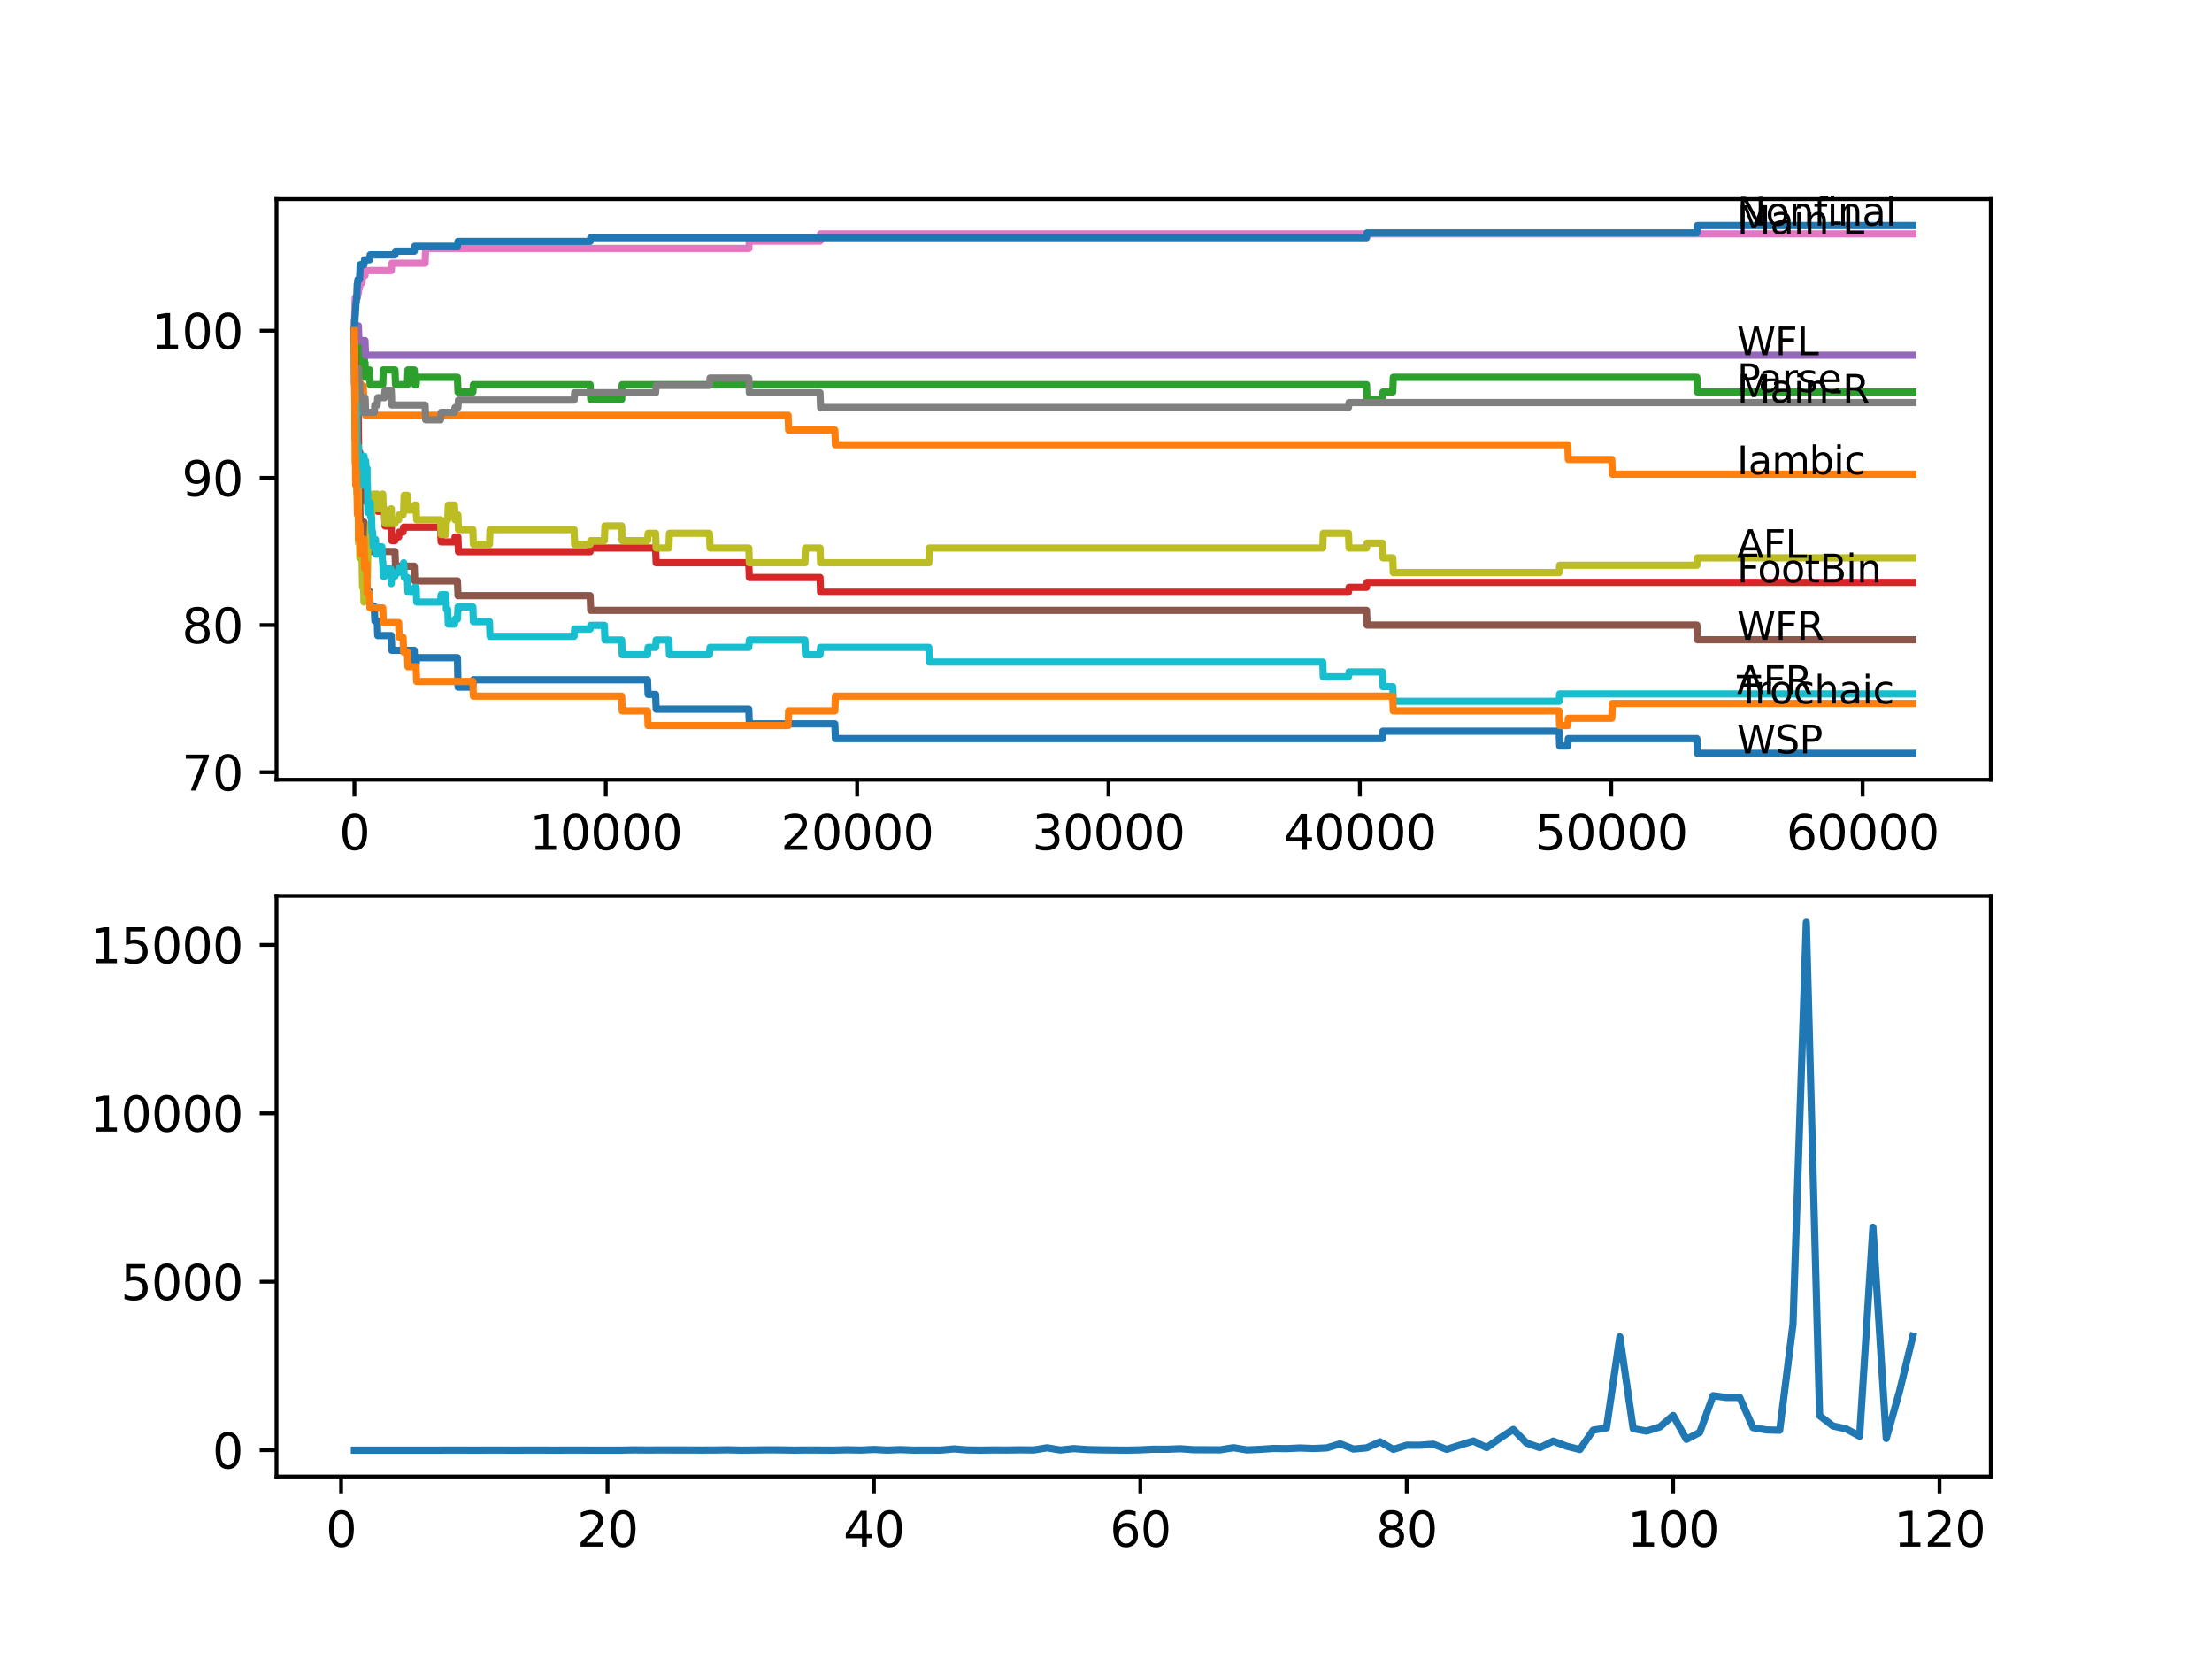 <?xml version="1.0" encoding="utf-8" standalone="no"?>
<!DOCTYPE svg PUBLIC "-//W3C//DTD SVG 1.1//EN"
  "http://www.w3.org/Graphics/SVG/1.1/DTD/svg11.dtd">
<svg xmlns:xlink="http://www.w3.org/1999/xlink" width="460.8pt" height="345.6pt" viewBox="0 0 460.8 345.6" xmlns="http://www.w3.org/2000/svg" version="1.1">
 <defs>
  <style type="text/css">*{stroke-linejoin: round; stroke-linecap: butt}</style>
 </defs>
 <g id="figure_1">
  <g id="patch_1">
   <path d="M 0 345.6 
L 460.8 345.6 
L 460.8 0 
L 0 0 
z
" style="fill: #ffffff"/>
  </g>
  <g id="axes_1">
   <g id="patch_2">
    <path d="M 57.6 162.432 
L 414.72 162.432 
L 414.72 41.472 
L 57.6 41.472 
z
" style="fill: #ffffff"/>
   </g>
   <g id="matplotlib.axis_1">
    <g id="xtick_1">
     <g id="line2d_1">
      <defs>
       <path id="mc64bb27717" d="M 0 0 
L 0 3.5 
" style="stroke: #000000; stroke-width: 0.8"/>
      </defs>
      <g>
       <use xlink:href="#mc64bb27717" x="73.827" y="162.432" style="stroke: #000000; stroke-width: 0.8"/>
      </g>
     </g>
     <g id="text_1">
      <!-- 0 -->
      <g transform="translate(70.646 177.03)scale(0.1 -0.1)">
       <defs>
        <path id="DejaVuSans-30" d="M 2034 4250 
Q 1547 4250 1301 3770 
Q 1056 3291 1056 2328 
Q 1056 1369 1301 889 
Q 1547 409 2034 409 
Q 2525 409 2770 889 
Q 3016 1369 3016 2328 
Q 3016 3291 2770 3770 
Q 2525 4250 2034 4250 
z
M 2034 4750 
Q 2819 4750 3233 4129 
Q 3647 3509 3647 2328 
Q 3647 1150 3233 529 
Q 2819 -91 2034 -91 
Q 1250 -91 836 529 
Q 422 1150 422 2328 
Q 422 3509 836 4129 
Q 1250 4750 2034 4750 
z
" transform="scale(0.016)"/>
       </defs>
       <use xlink:href="#DejaVuSans-30"/>
      </g>
     </g>
    </g>
    <g id="xtick_2">
     <g id="line2d_2">
      <g>
       <use xlink:href="#mc64bb27717" x="126.192" y="162.432" style="stroke: #000000; stroke-width: 0.8"/>
      </g>
     </g>
     <g id="text_2">
      <!-- 10000 -->
      <g transform="translate(110.286 177.03)scale(0.1 -0.1)">
       <defs>
        <path id="DejaVuSans-31" d="M 794 531 
L 1825 531 
L 1825 4091 
L 703 3866 
L 703 4441 
L 1819 4666 
L 2450 4666 
L 2450 531 
L 3481 531 
L 3481 0 
L 794 0 
L 794 531 
z
" transform="scale(0.016)"/>
       </defs>
       <use xlink:href="#DejaVuSans-31"/>
       <use xlink:href="#DejaVuSans-30" x="63.623"/>
       <use xlink:href="#DejaVuSans-30" x="127.246"/>
       <use xlink:href="#DejaVuSans-30" x="190.869"/>
       <use xlink:href="#DejaVuSans-30" x="254.492"/>
      </g>
     </g>
    </g>
    <g id="xtick_3">
     <g id="line2d_3">
      <g>
       <use xlink:href="#mc64bb27717" x="178.556" y="162.432" style="stroke: #000000; stroke-width: 0.8"/>
      </g>
     </g>
     <g id="text_3">
      <!-- 20000 -->
      <g transform="translate(162.65 177.03)scale(0.1 -0.1)">
       <defs>
        <path id="DejaVuSans-32" d="M 1228 531 
L 3431 531 
L 3431 0 
L 469 0 
L 469 531 
Q 828 903 1448 1529 
Q 2069 2156 2228 2338 
Q 2531 2678 2651 2914 
Q 2772 3150 2772 3378 
Q 2772 3750 2511 3984 
Q 2250 4219 1831 4219 
Q 1534 4219 1204 4116 
Q 875 4013 500 3803 
L 500 4441 
Q 881 4594 1212 4672 
Q 1544 4750 1819 4750 
Q 2544 4750 2975 4387 
Q 3406 4025 3406 3419 
Q 3406 3131 3298 2873 
Q 3191 2616 2906 2266 
Q 2828 2175 2409 1742 
Q 1991 1309 1228 531 
z
" transform="scale(0.016)"/>
       </defs>
       <use xlink:href="#DejaVuSans-32"/>
       <use xlink:href="#DejaVuSans-30" x="63.623"/>
       <use xlink:href="#DejaVuSans-30" x="127.246"/>
       <use xlink:href="#DejaVuSans-30" x="190.869"/>
       <use xlink:href="#DejaVuSans-30" x="254.492"/>
      </g>
     </g>
    </g>
    <g id="xtick_4">
     <g id="line2d_4">
      <g>
       <use xlink:href="#mc64bb27717" x="230.921" y="162.432" style="stroke: #000000; stroke-width: 0.8"/>
      </g>
     </g>
     <g id="text_4">
      <!-- 30000 -->
      <g transform="translate(215.015 177.03)scale(0.1 -0.1)">
       <defs>
        <path id="DejaVuSans-33" d="M 2597 2516 
Q 3050 2419 3304 2112 
Q 3559 1806 3559 1356 
Q 3559 666 3084 287 
Q 2609 -91 1734 -91 
Q 1441 -91 1130 -33 
Q 819 25 488 141 
L 488 750 
Q 750 597 1062 519 
Q 1375 441 1716 441 
Q 2309 441 2620 675 
Q 2931 909 2931 1356 
Q 2931 1769 2642 2001 
Q 2353 2234 1838 2234 
L 1294 2234 
L 1294 2753 
L 1863 2753 
Q 2328 2753 2575 2939 
Q 2822 3125 2822 3475 
Q 2822 3834 2567 4026 
Q 2313 4219 1838 4219 
Q 1578 4219 1281 4162 
Q 984 4106 628 3988 
L 628 4550 
Q 988 4650 1302 4700 
Q 1616 4750 1894 4750 
Q 2613 4750 3031 4423 
Q 3450 4097 3450 3541 
Q 3450 3153 3228 2886 
Q 3006 2619 2597 2516 
z
" transform="scale(0.016)"/>
       </defs>
       <use xlink:href="#DejaVuSans-33"/>
       <use xlink:href="#DejaVuSans-30" x="63.623"/>
       <use xlink:href="#DejaVuSans-30" x="127.246"/>
       <use xlink:href="#DejaVuSans-30" x="190.869"/>
       <use xlink:href="#DejaVuSans-30" x="254.492"/>
      </g>
     </g>
    </g>
    <g id="xtick_5">
     <g id="line2d_5">
      <g>
       <use xlink:href="#mc64bb27717" x="283.285" y="162.432" style="stroke: #000000; stroke-width: 0.8"/>
      </g>
     </g>
     <g id="text_5">
      <!-- 40000 -->
      <g transform="translate(267.379 177.03)scale(0.1 -0.1)">
       <defs>
        <path id="DejaVuSans-34" d="M 2419 4116 
L 825 1625 
L 2419 1625 
L 2419 4116 
z
M 2253 4666 
L 3047 4666 
L 3047 1625 
L 3713 1625 
L 3713 1100 
L 3047 1100 
L 3047 0 
L 2419 0 
L 2419 1100 
L 313 1100 
L 313 1709 
L 2253 4666 
z
" transform="scale(0.016)"/>
       </defs>
       <use xlink:href="#DejaVuSans-34"/>
       <use xlink:href="#DejaVuSans-30" x="63.623"/>
       <use xlink:href="#DejaVuSans-30" x="127.246"/>
       <use xlink:href="#DejaVuSans-30" x="190.869"/>
       <use xlink:href="#DejaVuSans-30" x="254.492"/>
      </g>
     </g>
    </g>
    <g id="xtick_6">
     <g id="line2d_6">
      <g>
       <use xlink:href="#mc64bb27717" x="335.65" y="162.432" style="stroke: #000000; stroke-width: 0.8"/>
      </g>
     </g>
     <g id="text_6">
      <!-- 50000 -->
      <g transform="translate(319.744 177.03)scale(0.1 -0.1)">
       <defs>
        <path id="DejaVuSans-35" d="M 691 4666 
L 3169 4666 
L 3169 4134 
L 1269 4134 
L 1269 2991 
Q 1406 3038 1543 3061 
Q 1681 3084 1819 3084 
Q 2600 3084 3056 2656 
Q 3513 2228 3513 1497 
Q 3513 744 3044 326 
Q 2575 -91 1722 -91 
Q 1428 -91 1123 -41 
Q 819 9 494 109 
L 494 744 
Q 775 591 1075 516 
Q 1375 441 1709 441 
Q 2250 441 2565 725 
Q 2881 1009 2881 1497 
Q 2881 1984 2565 2268 
Q 2250 2553 1709 2553 
Q 1456 2553 1204 2497 
Q 953 2441 691 2322 
L 691 4666 
z
" transform="scale(0.016)"/>
       </defs>
       <use xlink:href="#DejaVuSans-35"/>
       <use xlink:href="#DejaVuSans-30" x="63.623"/>
       <use xlink:href="#DejaVuSans-30" x="127.246"/>
       <use xlink:href="#DejaVuSans-30" x="190.869"/>
       <use xlink:href="#DejaVuSans-30" x="254.492"/>
      </g>
     </g>
    </g>
    <g id="xtick_7">
     <g id="line2d_7">
      <g>
       <use xlink:href="#mc64bb27717" x="388.014" y="162.432" style="stroke: #000000; stroke-width: 0.8"/>
      </g>
     </g>
     <g id="text_7">
      <!-- 60000 -->
      <g transform="translate(372.108 177.03)scale(0.1 -0.1)">
       <defs>
        <path id="DejaVuSans-36" d="M 2113 2584 
Q 1688 2584 1439 2293 
Q 1191 2003 1191 1497 
Q 1191 994 1439 701 
Q 1688 409 2113 409 
Q 2538 409 2786 701 
Q 3034 994 3034 1497 
Q 3034 2003 2786 2293 
Q 2538 2584 2113 2584 
z
M 3366 4563 
L 3366 3988 
Q 3128 4100 2886 4159 
Q 2644 4219 2406 4219 
Q 1781 4219 1451 3797 
Q 1122 3375 1075 2522 
Q 1259 2794 1537 2939 
Q 1816 3084 2150 3084 
Q 2853 3084 3261 2657 
Q 3669 2231 3669 1497 
Q 3669 778 3244 343 
Q 2819 -91 2113 -91 
Q 1303 -91 875 529 
Q 447 1150 447 2328 
Q 447 3434 972 4092 
Q 1497 4750 2381 4750 
Q 2619 4750 2861 4703 
Q 3103 4656 3366 4563 
z
" transform="scale(0.016)"/>
       </defs>
       <use xlink:href="#DejaVuSans-36"/>
       <use xlink:href="#DejaVuSans-30" x="63.623"/>
       <use xlink:href="#DejaVuSans-30" x="127.246"/>
       <use xlink:href="#DejaVuSans-30" x="190.869"/>
       <use xlink:href="#DejaVuSans-30" x="254.492"/>
      </g>
     </g>
    </g>
   </g>
   <g id="matplotlib.axis_2">
    <g id="ytick_1">
     <g id="line2d_8">
      <defs>
       <path id="mb0c3c683bf" d="M 0 0 
L -3.5 0 
" style="stroke: #000000; stroke-width: 0.8"/>
      </defs>
      <g>
       <use xlink:href="#mb0c3c683bf" x="57.6" y="160.868" style="stroke: #000000; stroke-width: 0.8"/>
      </g>
     </g>
     <g id="text_8">
      <!-- 70 -->
      <g transform="translate(37.875 164.668)scale(0.1 -0.1)">
       <defs>
        <path id="DejaVuSans-37" d="M 525 4666 
L 3525 4666 
L 3525 4397 
L 1831 0 
L 1172 0 
L 2766 4134 
L 525 4134 
L 525 4666 
z
" transform="scale(0.016)"/>
       </defs>
       <use xlink:href="#DejaVuSans-37"/>
       <use xlink:href="#DejaVuSans-30" x="63.623"/>
      </g>
     </g>
    </g>
    <g id="ytick_2">
     <g id="line2d_9">
      <g>
       <use xlink:href="#mb0c3c683bf" x="57.6" y="130.209" style="stroke: #000000; stroke-width: 0.8"/>
      </g>
     </g>
     <g id="text_9">
      <!-- 80 -->
      <g transform="translate(37.875 134.009)scale(0.1 -0.1)">
       <defs>
        <path id="DejaVuSans-38" d="M 2034 2216 
Q 1584 2216 1326 1975 
Q 1069 1734 1069 1313 
Q 1069 891 1326 650 
Q 1584 409 2034 409 
Q 2484 409 2743 651 
Q 3003 894 3003 1313 
Q 3003 1734 2745 1975 
Q 2488 2216 2034 2216 
z
M 1403 2484 
Q 997 2584 770 2862 
Q 544 3141 544 3541 
Q 544 4100 942 4425 
Q 1341 4750 2034 4750 
Q 2731 4750 3128 4425 
Q 3525 4100 3525 3541 
Q 3525 3141 3298 2862 
Q 3072 2584 2669 2484 
Q 3125 2378 3379 2068 
Q 3634 1759 3634 1313 
Q 3634 634 3220 271 
Q 2806 -91 2034 -91 
Q 1263 -91 848 271 
Q 434 634 434 1313 
Q 434 1759 690 2068 
Q 947 2378 1403 2484 
z
M 1172 3481 
Q 1172 3119 1398 2916 
Q 1625 2713 2034 2713 
Q 2441 2713 2670 2916 
Q 2900 3119 2900 3481 
Q 2900 3844 2670 4047 
Q 2441 4250 2034 4250 
Q 1625 4250 1398 4047 
Q 1172 3844 1172 3481 
z
" transform="scale(0.016)"/>
       </defs>
       <use xlink:href="#DejaVuSans-38"/>
       <use xlink:href="#DejaVuSans-30" x="63.623"/>
      </g>
     </g>
    </g>
    <g id="ytick_3">
     <g id="line2d_10">
      <g>
       <use xlink:href="#mb0c3c683bf" x="57.6" y="99.55" style="stroke: #000000; stroke-width: 0.8"/>
      </g>
     </g>
     <g id="text_10">
      <!-- 90 -->
      <g transform="translate(37.875 103.35)scale(0.1 -0.1)">
       <defs>
        <path id="DejaVuSans-39" d="M 703 97 
L 703 672 
Q 941 559 1184 500 
Q 1428 441 1663 441 
Q 2288 441 2617 861 
Q 2947 1281 2994 2138 
Q 2813 1869 2534 1725 
Q 2256 1581 1919 1581 
Q 1219 1581 811 2004 
Q 403 2428 403 3163 
Q 403 3881 828 4315 
Q 1253 4750 1959 4750 
Q 2769 4750 3195 4129 
Q 3622 3509 3622 2328 
Q 3622 1225 3098 567 
Q 2575 -91 1691 -91 
Q 1453 -91 1209 -44 
Q 966 3 703 97 
z
M 1959 2075 
Q 2384 2075 2632 2365 
Q 2881 2656 2881 3163 
Q 2881 3666 2632 3958 
Q 2384 4250 1959 4250 
Q 1534 4250 1286 3958 
Q 1038 3666 1038 3163 
Q 1038 2656 1286 2365 
Q 1534 2075 1959 2075 
z
" transform="scale(0.016)"/>
       </defs>
       <use xlink:href="#DejaVuSans-39"/>
       <use xlink:href="#DejaVuSans-30" x="63.623"/>
      </g>
     </g>
    </g>
    <g id="ytick_4">
     <g id="line2d_11">
      <g>
       <use xlink:href="#mb0c3c683bf" x="57.6" y="68.891" style="stroke: #000000; stroke-width: 0.8"/>
      </g>
     </g>
     <g id="text_11">
      <!-- 100 -->
      <g transform="translate(31.512 72.691)scale(0.1 -0.1)">
       <use xlink:href="#DejaVuSans-31"/>
       <use xlink:href="#DejaVuSans-30" x="63.623"/>
       <use xlink:href="#DejaVuSans-30" x="127.246"/>
      </g>
     </g>
    </g>
   </g>
   <g id="line2d_12">
    <path d="M 73.833 68.891 
L 73.838 68.125 
L 73.869 75.279 
L 73.875 75.279 
L 74.011 91.528 
L 74.1 91.528 
L 74.215 94.594 
L 74.241 93.572 
L 74.299 99.704 
L 74.335 99.704 
L 74.451 102.77 
L 74.456 102.77 
L 74.571 105.835 
L 74.66 105.835 
L 74.681 104.303 
L 74.686 107.368 
L 74.765 107.368 
L 74.906 107.368 
L 75.027 115.544 
L 75.833 115.544 
L 75.953 121.676 
L 76.388 121.676 
L 76.456 124.742 
L 76.498 123.209 
L 76.99 123.209 
L 77.106 126.275 
L 77.964 126.275 
L 78.079 129.341 
L 78.572 129.341 
L 78.687 132.407 
L 81.504 132.407 
L 81.619 135.473 
L 86.29 135.473 
L 86.405 138.538 
L 86.683 138.538 
L 86.798 137.005 
L 95.292 137.005 
L 95.412 143.137 
L 98.502 143.137 
L 98.617 141.604 
L 134.89 141.604 
L 135.005 144.67 
L 136.571 144.67 
L 136.686 147.736 
L 155.982 147.736 
L 156.097 150.802 
L 173.912 150.802 
L 174.027 153.868 
L 287.972 153.868 
L 288.087 152.335 
L 324.795 152.335 
L 324.91 155.401 
L 326.596 155.401 
L 326.711 153.868 
L 353.49 153.868 
L 353.606 156.934 
L 398.487 156.934 
L 398.487 156.934 
" clip-path="url(#p2535711ab0)" style="fill: none; stroke: #1f77b4; stroke-width: 1.5; stroke-linecap: square"/>
   </g>
   <g id="line2d_13">
    <path d="M 73.833 68.891 
L 73.843 68.891 
L 73.864 71.957 
L 73.88 68.125 
L 73.953 71.191 
L 74.142 71.191 
L 74.257 74.257 
L 74.655 74.257 
L 74.77 77.323 
L 74.875 77.323 
L 74.99 80.388 
L 75.671 80.388 
L 75.786 83.454 
L 76.032 83.454 
L 76.147 86.52 
L 164.172 86.52 
L 164.287 89.586 
L 173.912 89.586 
L 174.027 92.652 
L 326.596 92.652 
L 326.711 95.718 
L 335.765 95.718 
L 335.88 98.784 
L 398.487 98.784 
L 398.487 98.784 
" clip-path="url(#p2535711ab0)" style="fill: none; stroke: #ff7f0e; stroke-width: 1.5; stroke-linecap: square"/>
   </g>
   <g id="line2d_14">
    <path d="M 73.833 67.358 
L 73.838 66.592 
L 73.869 72.468 
L 73.901 70.935 
L 73.917 77.067 
L 74.011 70.935 
L 74.021 70.935 
L 74.136 74.001 
L 74.163 74.001 
L 74.22 77.067 
L 74.273 74.001 
L 74.294 74.001 
L 74.341 80.133 
L 74.388 70.935 
L 74.398 70.935 
L 74.445 70.935 
L 74.561 74.001 
L 74.655 74.001 
L 74.66 77.067 
L 74.681 72.468 
L 74.76 72.468 
L 74.906 72.468 
L 75.021 75.534 
L 75.042 75.534 
L 75.158 72.468 
L 75.812 72.468 
L 75.927 75.534 
L 76.032 75.534 
L 76.147 78.6 
L 76.456 78.6 
L 76.571 77.067 
L 76.99 77.067 
L 77.106 80.133 
L 79.729 80.133 
L 79.844 77.067 
L 82.274 77.067 
L 82.389 80.133 
L 84.866 80.133 
L 84.981 77.067 
L 86.29 77.067 
L 86.405 80.133 
L 86.683 80.133 
L 86.798 78.6 
L 95.292 78.6 
L 95.407 81.666 
L 98.502 81.666 
L 98.617 80.133 
L 122.935 80.133 
L 123.05 83.199 
L 129.501 83.199 
L 129.617 80.133 
L 284.668 80.133 
L 284.783 83.199 
L 287.972 83.199 
L 288.087 81.666 
L 290.135 81.666 
L 290.25 78.6 
L 353.49 78.6 
L 353.606 81.666 
L 398.487 81.666 
L 398.487 81.666 
" clip-path="url(#p2535711ab0)" style="fill: none; stroke: #2ca02c; stroke-width: 1.5; stroke-linecap: square"/>
   </g>
   <g id="line2d_15">
    <path d="M 73.833 71.957 
L 73.843 70.578 
L 73.848 73.644 
L 73.917 72.519 
L 74.032 77.629 
L 74.126 77.629 
L 74.241 76.863 
L 74.367 76.863 
L 74.445 82.995 
L 74.482 81.973 
L 74.566 81.973 
L 74.697 94.236 
L 74.943 94.236 
L 75.058 97.302 
L 75.43 97.302 
L 75.545 100.368 
L 75.765 100.368 
L 75.812 103.434 
L 75.875 102.412 
L 75.885 102.412 
L 76.001 101.39 
L 76.032 101.39 
L 76.147 104.456 
L 76.954 104.456 
L 77.069 103.434 
L 78.572 103.434 
L 78.687 106.5 
L 80.09 106.5 
L 80.205 109.566 
L 81.504 109.566 
L 81.619 112.632 
L 82.274 112.632 
L 82.389 111.865 
L 83.038 111.865 
L 83.154 110.843 
L 83.965 110.843 
L 84.08 109.821 
L 91.773 109.821 
L 91.888 112.887 
L 94.674 112.887 
L 94.789 111.865 
L 95.391 111.865 
L 95.506 114.931 
L 122.935 114.931 
L 123.05 114.165 
L 136.571 114.165 
L 136.686 117.23 
L 155.982 117.23 
L 156.097 120.296 
L 170.822 120.296 
L 170.937 123.362 
L 280.913 123.362 
L 281.029 122.34 
L 284.668 122.34 
L 284.783 121.318 
L 398.487 121.318 
L 398.487 121.318 
" clip-path="url(#p2535711ab0)" style="fill: none; stroke: #d62728; stroke-width: 1.5; stroke-linecap: square"/>
   </g>
   <g id="line2d_16">
    <path d="M 73.833 68.891 
L 73.854 68.891 
L 73.969 67.869 
L 74.655 67.869 
L 74.77 70.935 
L 76.032 70.935 
L 76.147 74.001 
L 398.487 74.001 
L 398.487 74.001 
" clip-path="url(#p2535711ab0)" style="fill: none; stroke: #9467bd; stroke-width: 1.5; stroke-linecap: square"/>
   </g>
   <g id="line2d_17">
    <path d="M 73.833 68.891 
L 73.838 68.891 
L 73.974 84.221 
L 74.021 84.221 
L 74.142 90.353 
L 74.163 90.353 
L 74.278 93.419 
L 74.294 93.419 
L 74.414 99.55 
L 74.445 99.55 
L 74.561 102.616 
L 74.906 102.616 
L 75.027 108.748 
L 75.812 108.748 
L 75.927 111.814 
L 76.99 111.814 
L 77.106 114.88 
L 82.274 114.88 
L 82.389 117.946 
L 86.29 117.946 
L 86.405 121.012 
L 95.292 121.012 
L 95.407 124.078 
L 122.935 124.078 
L 123.05 127.143 
L 284.668 127.143 
L 284.783 130.209 
L 353.49 130.209 
L 353.606 133.275 
L 398.487 133.275 
L 398.487 133.275 
" clip-path="url(#p2535711ab0)" style="fill: none; stroke: #8c564b; stroke-width: 1.5; stroke-linecap: square"/>
   </g>
   <g id="line2d_18">
    <path d="M 73.833 67.358 
L 73.843 67.358 
L 73.99 61.993 
L 74.456 61.993 
L 74.571 60.971 
L 74.655 60.971 
L 74.77 59.949 
L 74.911 59.949 
L 75.027 58.927 
L 75.409 58.927 
L 75.524 57.394 
L 76.032 57.394 
L 76.147 56.372 
L 81.504 56.372 
L 81.619 54.839 
L 88.552 54.839 
L 88.668 51.773 
L 155.982 51.773 
L 156.097 50.24 
L 170.822 50.24 
L 170.937 48.708 
L 398.487 48.708 
L 398.487 48.708 
" clip-path="url(#p2535711ab0)" style="fill: none; stroke: #e377c2; stroke-width: 1.5; stroke-linecap: square"/>
   </g>
   <g id="line2d_19">
    <path d="M 73.833 71.957 
L 73.843 70.578 
L 73.859 79.775 
L 73.906 77.22 
L 73.937 77.22 
L 73.953 76.198 
L 74.026 80.797 
L 74.074 80.797 
L 74.189 79.264 
L 74.215 79.264 
L 74.335 76.709 
L 74.456 76.709 
L 74.566 79.775 
L 74.655 76.709 
L 74.676 79.775 
L 74.911 79.775 
L 75.027 82.841 
L 75.409 82.841 
L 75.43 85.907 
L 75.519 84.374 
L 75.765 84.374 
L 75.88 82.841 
L 76.032 82.841 
L 76.147 85.907 
L 77.964 85.907 
L 78.079 84.374 
L 78.572 84.374 
L 78.687 82.841 
L 80.09 82.841 
L 80.205 81.308 
L 81.504 81.308 
L 81.619 84.374 
L 88.552 84.374 
L 88.668 87.44 
L 91.773 87.44 
L 91.888 85.907 
L 94.674 85.907 
L 94.789 84.885 
L 95.391 84.885 
L 95.506 83.352 
L 119.589 83.352 
L 119.704 81.819 
L 136.571 81.819 
L 136.686 80.286 
L 147.792 80.286 
L 147.908 78.753 
L 155.982 78.753 
L 156.097 81.819 
L 170.822 81.819 
L 170.937 84.885 
L 280.913 84.885 
L 281.029 83.863 
L 398.487 83.863 
L 398.487 83.863 
" clip-path="url(#p2535711ab0)" style="fill: none; stroke: #7f7f7f; stroke-width: 1.5; stroke-linecap: square"/>
   </g>
   <g id="line2d_20">
    <path d="M 73.833 71.957 
L 73.958 81.206 
L 73.964 81.206 
L 74.089 90.915 
L 74.1 90.915 
L 74.215 87.593 
L 74.294 96.791 
L 74.335 95.258 
L 74.341 93.725 
L 74.388 102.923 
L 74.43 99.857 
L 74.445 99.857 
L 74.566 97.813 
L 74.681 113.143 
L 74.697 111.61 
L 74.906 111.61 
L 74.911 110.077 
L 74.948 116.208 
L 75.006 114.675 
L 75.016 114.675 
L 75.042 113.143 
L 75.048 116.208 
L 75.121 116.208 
L 75.409 116.208 
L 75.529 122.34 
L 75.765 122.34 
L 75.812 125.406 
L 75.844 119.785 
L 75.87 119.785 
L 75.885 119.785 
L 76.001 118.763 
L 76.032 118.763 
L 76.147 121.829 
L 76.168 121.829 
L 76.283 118.763 
L 76.388 118.763 
L 76.456 117.23 
L 76.461 120.296 
L 76.493 120.296 
L 76.519 120.296 
L 76.639 114.165 
L 76.954 114.165 
L 77.074 112.121 
L 77.116 112.121 
L 77.231 109.055 
L 77.383 109.055 
L 77.498 105.989 
L 77.624 105.989 
L 77.739 102.923 
L 77.964 102.923 
L 78.079 105.989 
L 78.221 105.989 
L 78.336 102.923 
L 78.572 102.923 
L 78.687 105.989 
L 79.556 105.989 
L 79.671 102.923 
L 79.729 102.923 
L 79.844 105.989 
L 80.09 105.989 
L 80.205 109.055 
L 81.384 109.055 
L 81.499 105.989 
L 81.504 105.989 
L 81.619 109.055 
L 82.274 109.055 
L 82.389 108.288 
L 83.038 108.288 
L 83.154 107.266 
L 83.965 107.266 
L 84.08 106.244 
L 84.086 106.244 
L 84.201 103.178 
L 84.866 103.178 
L 84.981 106.244 
L 86.29 106.244 
L 86.405 105.222 
L 86.683 105.222 
L 86.798 108.288 
L 91.773 108.288 
L 91.888 111.354 
L 92.878 111.354 
L 92.993 108.288 
L 93.265 108.288 
L 93.38 105.222 
L 94.674 105.222 
L 94.789 108.288 
L 95.292 108.288 
L 95.391 107.266 
L 95.506 110.332 
L 98.502 110.332 
L 98.617 113.398 
L 101.958 113.398 
L 102.073 110.332 
L 119.589 110.332 
L 119.704 113.398 
L 122.935 113.398 
L 123.05 112.632 
L 125.899 112.632 
L 126.014 109.566 
L 129.501 109.566 
L 129.617 112.632 
L 134.89 112.632 
L 135.005 111.099 
L 136.571 111.099 
L 136.686 114.165 
L 139.335 114.165 
L 139.451 111.099 
L 147.792 111.099 
L 147.908 114.165 
L 155.982 114.165 
L 156.097 117.23 
L 167.675 117.23 
L 167.79 114.165 
L 170.822 114.165 
L 170.937 117.23 
L 193.486 117.23 
L 193.601 114.165 
L 275.551 114.165 
L 275.666 111.099 
L 280.913 111.099 
L 281.029 114.165 
L 284.668 114.165 
L 284.783 113.143 
L 287.972 113.143 
L 288.087 116.208 
L 290.135 116.208 
L 290.25 119.274 
L 324.795 119.274 
L 324.91 117.741 
L 353.49 117.741 
L 353.606 116.208 
L 398.487 116.208 
L 398.487 116.208 
" clip-path="url(#p2535711ab0)" style="fill: none; stroke: #bcbd22; stroke-width: 1.5; stroke-linecap: square"/>
   </g>
   <g id="line2d_21">
    <path d="M 73.833 71.957 
L 73.838 71.957 
L 73.843 71.344 
L 73.864 80.031 
L 73.885 79.264 
L 73.969 88.104 
L 74 84.016 
L 74.021 84.016 
L 74.074 90.148 
L 74.131 86.316 
L 74.163 86.316 
L 74.22 84.272 
L 74.225 87.338 
L 74.273 85.805 
L 74.341 85.805 
L 74.456 98.069 
L 74.466 97.047 
L 74.566 97.047 
L 74.66 92.959 
L 74.676 96.025 
L 74.681 99.09 
L 74.786 97.558 
L 74.911 97.558 
L 74.943 96.536 
L 74.948 99.601 
L 75.016 98.069 
L 75.042 98.069 
L 75.158 101.134 
L 75.409 101.134 
L 75.529 98.069 
L 75.765 98.069 
L 75.838 95.003 
L 75.875 98.069 
L 75.885 98.069 
L 76.001 97.047 
L 76.032 97.047 
L 76.147 96.025 
L 76.168 96.025 
L 76.283 99.09 
L 76.388 99.09 
L 76.456 97.558 
L 76.461 100.623 
L 76.493 100.623 
L 76.519 100.623 
L 76.639 106.755 
L 76.954 106.755 
L 77.074 104.711 
L 77.116 104.711 
L 77.231 107.777 
L 77.383 107.777 
L 77.498 110.843 
L 77.624 110.843 
L 77.739 113.909 
L 77.964 113.909 
L 78.079 112.376 
L 78.221 112.376 
L 78.336 115.442 
L 78.572 115.442 
L 78.687 113.909 
L 79.556 113.909 
L 79.671 116.975 
L 79.729 116.975 
L 79.844 120.041 
L 80.09 120.041 
L 80.205 118.508 
L 81.384 118.508 
L 81.499 121.574 
L 81.504 121.574 
L 81.619 120.041 
L 82.274 120.041 
L 82.389 119.274 
L 83.038 119.274 
L 83.154 118.252 
L 83.965 118.252 
L 84.08 117.23 
L 84.086 117.23 
L 84.201 120.296 
L 84.866 120.296 
L 84.981 123.362 
L 86.29 123.362 
L 86.405 122.34 
L 86.683 122.34 
L 86.798 125.406 
L 91.773 125.406 
L 91.888 123.873 
L 92.878 123.873 
L 92.993 126.939 
L 93.265 126.939 
L 93.38 130.005 
L 94.674 130.005 
L 94.789 128.983 
L 95.292 128.983 
L 95.412 126.428 
L 98.502 126.428 
L 98.617 129.494 
L 101.958 129.494 
L 102.073 132.56 
L 119.589 132.56 
L 119.704 131.027 
L 122.935 131.027 
L 123.05 130.26 
L 125.899 130.26 
L 126.014 133.326 
L 129.501 133.326 
L 129.617 136.392 
L 134.89 136.392 
L 135.005 134.859 
L 136.571 134.859 
L 136.686 133.326 
L 139.335 133.326 
L 139.451 136.392 
L 147.792 136.392 
L 147.908 134.859 
L 155.982 134.859 
L 156.097 133.326 
L 167.675 133.326 
L 167.79 136.392 
L 170.822 136.392 
L 170.937 134.859 
L 193.486 134.859 
L 193.601 137.925 
L 275.551 137.925 
L 275.666 140.991 
L 280.913 140.991 
L 281.029 139.969 
L 287.972 139.969 
L 288.087 143.035 
L 290.135 143.035 
L 290.25 146.101 
L 324.795 146.101 
L 324.91 144.568 
L 398.487 144.568 
L 398.487 144.568 
" clip-path="url(#p2535711ab0)" style="fill: none; stroke: #17becf; stroke-width: 1.5; stroke-linecap: square"/>
   </g>
   <g id="line2d_22">
    <path d="M 73.833 68.891 
L 73.838 68.891 
L 73.974 65.621 
L 74.021 65.621 
L 74.136 63.322 
L 74.163 63.322 
L 74.278 62.3 
L 74.294 62.3 
L 74.414 59.234 
L 74.445 59.234 
L 74.561 58.212 
L 74.906 58.212 
L 75.027 55.146 
L 75.812 55.146 
L 75.927 54.124 
L 76.99 54.124 
L 77.106 53.102 
L 82.274 53.102 
L 82.389 52.336 
L 86.29 52.336 
L 86.405 51.314 
L 95.292 51.314 
L 95.407 50.292 
L 122.935 50.292 
L 123.05 49.525 
L 284.668 49.525 
L 284.783 48.503 
L 353.49 48.503 
L 353.606 46.97 
L 398.487 46.97 
L 398.487 46.97 
" clip-path="url(#p2535711ab0)" style="fill: none; stroke: #1f77b4; stroke-width: 1.5; stroke-linecap: square"/>
   </g>
   <g id="line2d_23">
    <path d="M 73.833 68.891 
L 73.99 96.484 
L 74.021 96.484 
L 74.042 94.952 
L 74.105 101.083 
L 74.115 101.083 
L 74.142 101.083 
L 74.22 98.017 
L 74.252 101.083 
L 74.341 101.083 
L 74.461 107.215 
L 74.655 107.215 
L 74.66 106.193 
L 74.686 112.325 
L 74.739 112.325 
L 74.875 112.325 
L 74.964 109.259 
L 74.985 112.325 
L 75.042 112.325 
L 75.158 115.391 
L 75.671 115.391 
L 75.786 112.325 
L 75.833 112.325 
L 75.953 118.457 
L 76.032 118.457 
L 76.147 117.435 
L 76.388 117.435 
L 76.509 123.567 
L 76.954 123.567 
L 77.069 126.632 
L 79.729 126.632 
L 79.844 129.698 
L 83.038 129.698 
L 83.154 132.764 
L 83.965 132.764 
L 84.08 135.83 
L 84.866 135.83 
L 84.981 138.896 
L 86.683 138.896 
L 86.798 141.962 
L 98.502 141.962 
L 98.617 145.028 
L 129.501 145.028 
L 129.617 148.094 
L 134.89 148.094 
L 135.005 151.16 
L 164.172 151.16 
L 164.287 148.094 
L 173.912 148.094 
L 174.027 145.028 
L 290.135 145.028 
L 290.25 148.094 
L 324.795 148.094 
L 324.91 151.16 
L 326.596 151.16 
L 326.711 149.627 
L 335.765 149.627 
L 335.88 146.561 
L 398.487 146.561 
L 398.487 146.561 
" clip-path="url(#p2535711ab0)" style="fill: none; stroke: #ff7f0e; stroke-width: 1.5; stroke-linecap: square"/>
   </g>
   <g id="patch_3">
    <path d="M 57.6 162.432 
L 57.6 41.472 
" style="fill: none; stroke: #000000; stroke-width: 0.8; stroke-linejoin: miter; stroke-linecap: square"/>
   </g>
   <g id="patch_4">
    <path d="M 414.72 162.432 
L 414.72 41.472 
" style="fill: none; stroke: #000000; stroke-width: 0.8; stroke-linejoin: miter; stroke-linecap: square"/>
   </g>
   <g id="patch_5">
    <path d="M 57.6 162.432 
L 414.72 162.432 
" style="fill: none; stroke: #000000; stroke-width: 0.8; stroke-linejoin: miter; stroke-linecap: square"/>
   </g>
   <g id="patch_6">
    <path d="M 57.6 41.472 
L 414.72 41.472 
" style="fill: none; stroke: #000000; stroke-width: 0.8; stroke-linejoin: miter; stroke-linecap: square"/>
   </g>
   <g id="text_12">
    <!-- WSP -->
    <g transform="translate(361.832 156.934)scale(0.08 -0.08)">
     <defs>
      <path id="DejaVuSans-57" d="M 213 4666 
L 850 4666 
L 1831 722 
L 2809 4666 
L 3519 4666 
L 4500 722 
L 5478 4666 
L 6119 4666 
L 4947 0 
L 4153 0 
L 3169 4050 
L 2175 0 
L 1381 0 
L 213 4666 
z
" transform="scale(0.016)"/>
      <path id="DejaVuSans-53" d="M 3425 4513 
L 3425 3897 
Q 3066 4069 2747 4153 
Q 2428 4238 2131 4238 
Q 1616 4238 1336 4038 
Q 1056 3838 1056 3469 
Q 1056 3159 1242 3001 
Q 1428 2844 1947 2747 
L 2328 2669 
Q 3034 2534 3370 2195 
Q 3706 1856 3706 1288 
Q 3706 609 3251 259 
Q 2797 -91 1919 -91 
Q 1588 -91 1214 -16 
Q 841 59 441 206 
L 441 856 
Q 825 641 1194 531 
Q 1563 422 1919 422 
Q 2459 422 2753 634 
Q 3047 847 3047 1241 
Q 3047 1584 2836 1778 
Q 2625 1972 2144 2069 
L 1759 2144 
Q 1053 2284 737 2584 
Q 422 2884 422 3419 
Q 422 4038 858 4394 
Q 1294 4750 2059 4750 
Q 2388 4750 2728 4690 
Q 3069 4631 3425 4513 
z
" transform="scale(0.016)"/>
      <path id="DejaVuSans-50" d="M 1259 4147 
L 1259 2394 
L 2053 2394 
Q 2494 2394 2734 2622 
Q 2975 2850 2975 3272 
Q 2975 3691 2734 3919 
Q 2494 4147 2053 4147 
L 1259 4147 
z
M 628 4666 
L 2053 4666 
Q 2838 4666 3239 4311 
Q 3641 3956 3641 3272 
Q 3641 2581 3239 2228 
Q 2838 1875 2053 1875 
L 1259 1875 
L 1259 0 
L 628 0 
L 628 4666 
z
" transform="scale(0.016)"/>
     </defs>
     <use xlink:href="#DejaVuSans-57"/>
     <use xlink:href="#DejaVuSans-53" x="98.877"/>
     <use xlink:href="#DejaVuSans-50" x="162.354"/>
    </g>
   </g>
   <g id="text_13">
    <!-- Iambic -->
    <g transform="translate(361.832 98.784)scale(0.08 -0.08)">
     <defs>
      <path id="DejaVuSans-49" d="M 628 4666 
L 1259 4666 
L 1259 0 
L 628 0 
L 628 4666 
z
" transform="scale(0.016)"/>
      <path id="DejaVuSans-61" d="M 2194 1759 
Q 1497 1759 1228 1600 
Q 959 1441 959 1056 
Q 959 750 1161 570 
Q 1363 391 1709 391 
Q 2188 391 2477 730 
Q 2766 1069 2766 1631 
L 2766 1759 
L 2194 1759 
z
M 3341 1997 
L 3341 0 
L 2766 0 
L 2766 531 
Q 2569 213 2275 61 
Q 1981 -91 1556 -91 
Q 1019 -91 701 211 
Q 384 513 384 1019 
Q 384 1609 779 1909 
Q 1175 2209 1959 2209 
L 2766 2209 
L 2766 2266 
Q 2766 2663 2505 2880 
Q 2244 3097 1772 3097 
Q 1472 3097 1187 3025 
Q 903 2953 641 2809 
L 641 3341 
Q 956 3463 1253 3523 
Q 1550 3584 1831 3584 
Q 2591 3584 2966 3190 
Q 3341 2797 3341 1997 
z
" transform="scale(0.016)"/>
      <path id="DejaVuSans-6d" d="M 3328 2828 
Q 3544 3216 3844 3400 
Q 4144 3584 4550 3584 
Q 5097 3584 5394 3201 
Q 5691 2819 5691 2113 
L 5691 0 
L 5113 0 
L 5113 2094 
Q 5113 2597 4934 2840 
Q 4756 3084 4391 3084 
Q 3944 3084 3684 2787 
Q 3425 2491 3425 1978 
L 3425 0 
L 2847 0 
L 2847 2094 
Q 2847 2600 2669 2842 
Q 2491 3084 2119 3084 
Q 1678 3084 1418 2786 
Q 1159 2488 1159 1978 
L 1159 0 
L 581 0 
L 581 3500 
L 1159 3500 
L 1159 2956 
Q 1356 3278 1631 3431 
Q 1906 3584 2284 3584 
Q 2666 3584 2933 3390 
Q 3200 3197 3328 2828 
z
" transform="scale(0.016)"/>
      <path id="DejaVuSans-62" d="M 3116 1747 
Q 3116 2381 2855 2742 
Q 2594 3103 2138 3103 
Q 1681 3103 1420 2742 
Q 1159 2381 1159 1747 
Q 1159 1113 1420 752 
Q 1681 391 2138 391 
Q 2594 391 2855 752 
Q 3116 1113 3116 1747 
z
M 1159 2969 
Q 1341 3281 1617 3432 
Q 1894 3584 2278 3584 
Q 2916 3584 3314 3078 
Q 3713 2572 3713 1747 
Q 3713 922 3314 415 
Q 2916 -91 2278 -91 
Q 1894 -91 1617 61 
Q 1341 213 1159 525 
L 1159 0 
L 581 0 
L 581 4863 
L 1159 4863 
L 1159 2969 
z
" transform="scale(0.016)"/>
      <path id="DejaVuSans-69" d="M 603 3500 
L 1178 3500 
L 1178 0 
L 603 0 
L 603 3500 
z
M 603 4863 
L 1178 4863 
L 1178 4134 
L 603 4134 
L 603 4863 
z
" transform="scale(0.016)"/>
      <path id="DejaVuSans-63" d="M 3122 3366 
L 3122 2828 
Q 2878 2963 2633 3030 
Q 2388 3097 2138 3097 
Q 1578 3097 1268 2742 
Q 959 2388 959 1747 
Q 959 1106 1268 751 
Q 1578 397 2138 397 
Q 2388 397 2633 464 
Q 2878 531 3122 666 
L 3122 134 
Q 2881 22 2623 -34 
Q 2366 -91 2075 -91 
Q 1284 -91 818 406 
Q 353 903 353 1747 
Q 353 2603 823 3093 
Q 1294 3584 2113 3584 
Q 2378 3584 2631 3529 
Q 2884 3475 3122 3366 
z
" transform="scale(0.016)"/>
     </defs>
     <use xlink:href="#DejaVuSans-49"/>
     <use xlink:href="#DejaVuSans-61" x="29.492"/>
     <use xlink:href="#DejaVuSans-6d" x="90.771"/>
     <use xlink:href="#DejaVuSans-62" x="188.184"/>
     <use xlink:href="#DejaVuSans-69" x="251.66"/>
     <use xlink:href="#DejaVuSans-63" x="279.443"/>
    </g>
   </g>
   <g id="text_14">
    <!-- Parse -->
    <g transform="translate(361.832 81.666)scale(0.08 -0.08)">
     <defs>
      <path id="DejaVuSans-72" d="M 2631 2963 
Q 2534 3019 2420 3045 
Q 2306 3072 2169 3072 
Q 1681 3072 1420 2755 
Q 1159 2438 1159 1844 
L 1159 0 
L 581 0 
L 581 3500 
L 1159 3500 
L 1159 2956 
Q 1341 3275 1631 3429 
Q 1922 3584 2338 3584 
Q 2397 3584 2469 3576 
Q 2541 3569 2628 3553 
L 2631 2963 
z
" transform="scale(0.016)"/>
      <path id="DejaVuSans-73" d="M 2834 3397 
L 2834 2853 
Q 2591 2978 2328 3040 
Q 2066 3103 1784 3103 
Q 1356 3103 1142 2972 
Q 928 2841 928 2578 
Q 928 2378 1081 2264 
Q 1234 2150 1697 2047 
L 1894 2003 
Q 2506 1872 2764 1633 
Q 3022 1394 3022 966 
Q 3022 478 2636 193 
Q 2250 -91 1575 -91 
Q 1294 -91 989 -36 
Q 684 19 347 128 
L 347 722 
Q 666 556 975 473 
Q 1284 391 1588 391 
Q 1994 391 2212 530 
Q 2431 669 2431 922 
Q 2431 1156 2273 1281 
Q 2116 1406 1581 1522 
L 1381 1569 
Q 847 1681 609 1914 
Q 372 2147 372 2553 
Q 372 3047 722 3315 
Q 1072 3584 1716 3584 
Q 2034 3584 2315 3537 
Q 2597 3491 2834 3397 
z
" transform="scale(0.016)"/>
      <path id="DejaVuSans-65" d="M 3597 1894 
L 3597 1613 
L 953 1613 
Q 991 1019 1311 708 
Q 1631 397 2203 397 
Q 2534 397 2845 478 
Q 3156 559 3463 722 
L 3463 178 
Q 3153 47 2828 -22 
Q 2503 -91 2169 -91 
Q 1331 -91 842 396 
Q 353 884 353 1716 
Q 353 2575 817 3079 
Q 1281 3584 2069 3584 
Q 2775 3584 3186 3129 
Q 3597 2675 3597 1894 
z
M 3022 2063 
Q 3016 2534 2758 2815 
Q 2500 3097 2075 3097 
Q 1594 3097 1305 2825 
Q 1016 2553 972 2059 
L 3022 2063 
z
" transform="scale(0.016)"/>
     </defs>
     <use xlink:href="#DejaVuSans-50"/>
     <use xlink:href="#DejaVuSans-61" x="55.803"/>
     <use xlink:href="#DejaVuSans-72" x="117.082"/>
     <use xlink:href="#DejaVuSans-73" x="158.195"/>
     <use xlink:href="#DejaVuSans-65" x="210.295"/>
    </g>
   </g>
   <g id="text_15">
    <!-- FootBin -->
    <g transform="translate(361.832 121.318)scale(0.08 -0.08)">
     <defs>
      <path id="DejaVuSans-46" d="M 628 4666 
L 3309 4666 
L 3309 4134 
L 1259 4134 
L 1259 2759 
L 3109 2759 
L 3109 2228 
L 1259 2228 
L 1259 0 
L 628 0 
L 628 4666 
z
" transform="scale(0.016)"/>
      <path id="DejaVuSans-6f" d="M 1959 3097 
Q 1497 3097 1228 2736 
Q 959 2375 959 1747 
Q 959 1119 1226 758 
Q 1494 397 1959 397 
Q 2419 397 2687 759 
Q 2956 1122 2956 1747 
Q 2956 2369 2687 2733 
Q 2419 3097 1959 3097 
z
M 1959 3584 
Q 2709 3584 3137 3096 
Q 3566 2609 3566 1747 
Q 3566 888 3137 398 
Q 2709 -91 1959 -91 
Q 1206 -91 779 398 
Q 353 888 353 1747 
Q 353 2609 779 3096 
Q 1206 3584 1959 3584 
z
" transform="scale(0.016)"/>
      <path id="DejaVuSans-74" d="M 1172 4494 
L 1172 3500 
L 2356 3500 
L 2356 3053 
L 1172 3053 
L 1172 1153 
Q 1172 725 1289 603 
Q 1406 481 1766 481 
L 2356 481 
L 2356 0 
L 1766 0 
Q 1100 0 847 248 
Q 594 497 594 1153 
L 594 3053 
L 172 3053 
L 172 3500 
L 594 3500 
L 594 4494 
L 1172 4494 
z
" transform="scale(0.016)"/>
      <path id="DejaVuSans-42" d="M 1259 2228 
L 1259 519 
L 2272 519 
Q 2781 519 3026 730 
Q 3272 941 3272 1375 
Q 3272 1813 3026 2020 
Q 2781 2228 2272 2228 
L 1259 2228 
z
M 1259 4147 
L 1259 2741 
L 2194 2741 
Q 2656 2741 2882 2914 
Q 3109 3088 3109 3444 
Q 3109 3797 2882 3972 
Q 2656 4147 2194 4147 
L 1259 4147 
z
M 628 4666 
L 2241 4666 
Q 2963 4666 3353 4366 
Q 3744 4066 3744 3513 
Q 3744 3084 3544 2831 
Q 3344 2578 2956 2516 
Q 3422 2416 3680 2098 
Q 3938 1781 3938 1306 
Q 3938 681 3513 340 
Q 3088 0 2303 0 
L 628 0 
L 628 4666 
z
" transform="scale(0.016)"/>
      <path id="DejaVuSans-6e" d="M 3513 2113 
L 3513 0 
L 2938 0 
L 2938 2094 
Q 2938 2591 2744 2837 
Q 2550 3084 2163 3084 
Q 1697 3084 1428 2787 
Q 1159 2491 1159 1978 
L 1159 0 
L 581 0 
L 581 3500 
L 1159 3500 
L 1159 2956 
Q 1366 3272 1645 3428 
Q 1925 3584 2291 3584 
Q 2894 3584 3203 3211 
Q 3513 2838 3513 2113 
z
" transform="scale(0.016)"/>
     </defs>
     <use xlink:href="#DejaVuSans-46"/>
     <use xlink:href="#DejaVuSans-6f" x="53.895"/>
     <use xlink:href="#DejaVuSans-6f" x="115.076"/>
     <use xlink:href="#DejaVuSans-74" x="176.258"/>
     <use xlink:href="#DejaVuSans-42" x="215.467"/>
     <use xlink:href="#DejaVuSans-69" x="284.07"/>
     <use xlink:href="#DejaVuSans-6e" x="311.854"/>
    </g>
   </g>
   <g id="text_16">
    <!-- WFL -->
    <g transform="translate(361.832 74.001)scale(0.08 -0.08)">
     <defs>
      <path id="DejaVuSans-4c" d="M 628 4666 
L 1259 4666 
L 1259 531 
L 3531 531 
L 3531 0 
L 628 0 
L 628 4666 
z
" transform="scale(0.016)"/>
     </defs>
     <use xlink:href="#DejaVuSans-57"/>
     <use xlink:href="#DejaVuSans-46" x="98.877"/>
     <use xlink:href="#DejaVuSans-4c" x="156.396"/>
    </g>
   </g>
   <g id="text_17">
    <!-- WFR -->
    <g transform="translate(361.832 133.275)scale(0.08 -0.08)">
     <defs>
      <path id="DejaVuSans-52" d="M 2841 2188 
Q 3044 2119 3236 1894 
Q 3428 1669 3622 1275 
L 4263 0 
L 3584 0 
L 2988 1197 
Q 2756 1666 2539 1819 
Q 2322 1972 1947 1972 
L 1259 1972 
L 1259 0 
L 628 0 
L 628 4666 
L 2053 4666 
Q 2853 4666 3247 4331 
Q 3641 3997 3641 3322 
Q 3641 2881 3436 2590 
Q 3231 2300 2841 2188 
z
M 1259 4147 
L 1259 2491 
L 2053 2491 
Q 2509 2491 2742 2702 
Q 2975 2913 2975 3322 
Q 2975 3731 2742 3939 
Q 2509 4147 2053 4147 
L 1259 4147 
z
" transform="scale(0.016)"/>
     </defs>
     <use xlink:href="#DejaVuSans-57"/>
     <use xlink:href="#DejaVuSans-46" x="98.877"/>
     <use xlink:href="#DejaVuSans-52" x="156.396"/>
    </g>
   </g>
   <g id="text_18">
    <!-- Main-L -->
    <g transform="translate(361.832 48.708)scale(0.08 -0.08)">
     <defs>
      <path id="DejaVuSans-4d" d="M 628 4666 
L 1569 4666 
L 2759 1491 
L 3956 4666 
L 4897 4666 
L 4897 0 
L 4281 0 
L 4281 4097 
L 3078 897 
L 2444 897 
L 1241 4097 
L 1241 0 
L 628 0 
L 628 4666 
z
" transform="scale(0.016)"/>
      <path id="DejaVuSans-2d" d="M 313 2009 
L 1997 2009 
L 1997 1497 
L 313 1497 
L 313 2009 
z
" transform="scale(0.016)"/>
     </defs>
     <use xlink:href="#DejaVuSans-4d"/>
     <use xlink:href="#DejaVuSans-61" x="86.279"/>
     <use xlink:href="#DejaVuSans-69" x="147.559"/>
     <use xlink:href="#DejaVuSans-6e" x="175.342"/>
     <use xlink:href="#DejaVuSans-2d" x="238.721"/>
     <use xlink:href="#DejaVuSans-4c" x="274.805"/>
    </g>
   </g>
   <g id="text_19">
    <!-- Main-R -->
    <g transform="translate(361.832 83.863)scale(0.08 -0.08)">
     <use xlink:href="#DejaVuSans-4d"/>
     <use xlink:href="#DejaVuSans-61" x="86.279"/>
     <use xlink:href="#DejaVuSans-69" x="147.559"/>
     <use xlink:href="#DejaVuSans-6e" x="175.342"/>
     <use xlink:href="#DejaVuSans-2d" x="238.721"/>
     <use xlink:href="#DejaVuSans-52" x="274.805"/>
    </g>
   </g>
   <g id="text_20">
    <!-- AFL -->
    <g transform="translate(361.832 116.208)scale(0.08 -0.08)">
     <defs>
      <path id="DejaVuSans-41" d="M 2188 4044 
L 1331 1722 
L 3047 1722 
L 2188 4044 
z
M 1831 4666 
L 2547 4666 
L 4325 0 
L 3669 0 
L 3244 1197 
L 1141 1197 
L 716 0 
L 50 0 
L 1831 4666 
z
" transform="scale(0.016)"/>
     </defs>
     <use xlink:href="#DejaVuSans-41"/>
     <use xlink:href="#DejaVuSans-46" x="68.408"/>
     <use xlink:href="#DejaVuSans-4c" x="125.928"/>
    </g>
   </g>
   <g id="text_21">
    <!-- AFR -->
    <g transform="translate(361.832 144.568)scale(0.08 -0.08)">
     <use xlink:href="#DejaVuSans-41"/>
     <use xlink:href="#DejaVuSans-46" x="68.408"/>
     <use xlink:href="#DejaVuSans-52" x="125.928"/>
    </g>
   </g>
   <g id="text_22">
    <!-- Nonfinal -->
    <g transform="translate(361.832 46.97)scale(0.08 -0.08)">
     <defs>
      <path id="DejaVuSans-4e" d="M 628 4666 
L 1478 4666 
L 3547 763 
L 3547 4666 
L 4159 4666 
L 4159 0 
L 3309 0 
L 1241 3903 
L 1241 0 
L 628 0 
L 628 4666 
z
" transform="scale(0.016)"/>
      <path id="DejaVuSans-66" d="M 2375 4863 
L 2375 4384 
L 1825 4384 
Q 1516 4384 1395 4259 
Q 1275 4134 1275 3809 
L 1275 3500 
L 2222 3500 
L 2222 3053 
L 1275 3053 
L 1275 0 
L 697 0 
L 697 3053 
L 147 3053 
L 147 3500 
L 697 3500 
L 697 3744 
Q 697 4328 969 4595 
Q 1241 4863 1831 4863 
L 2375 4863 
z
" transform="scale(0.016)"/>
      <path id="DejaVuSans-6c" d="M 603 4863 
L 1178 4863 
L 1178 0 
L 603 0 
L 603 4863 
z
" transform="scale(0.016)"/>
     </defs>
     <use xlink:href="#DejaVuSans-4e"/>
     <use xlink:href="#DejaVuSans-6f" x="74.805"/>
     <use xlink:href="#DejaVuSans-6e" x="135.986"/>
     <use xlink:href="#DejaVuSans-66" x="199.365"/>
     <use xlink:href="#DejaVuSans-69" x="234.57"/>
     <use xlink:href="#DejaVuSans-6e" x="262.354"/>
     <use xlink:href="#DejaVuSans-61" x="325.732"/>
     <use xlink:href="#DejaVuSans-6c" x="387.012"/>
    </g>
   </g>
   <g id="text_23">
    <!-- Trochaic -->
    <g transform="translate(361.832 146.561)scale(0.08 -0.08)">
     <defs>
      <path id="DejaVuSans-54" d="M -19 4666 
L 3928 4666 
L 3928 4134 
L 2272 4134 
L 2272 0 
L 1638 0 
L 1638 4134 
L -19 4134 
L -19 4666 
z
" transform="scale(0.016)"/>
      <path id="DejaVuSans-68" d="M 3513 2113 
L 3513 0 
L 2938 0 
L 2938 2094 
Q 2938 2591 2744 2837 
Q 2550 3084 2163 3084 
Q 1697 3084 1428 2787 
Q 1159 2491 1159 1978 
L 1159 0 
L 581 0 
L 581 4863 
L 1159 4863 
L 1159 2956 
Q 1366 3272 1645 3428 
Q 1925 3584 2291 3584 
Q 2894 3584 3203 3211 
Q 3513 2838 3513 2113 
z
" transform="scale(0.016)"/>
     </defs>
     <use xlink:href="#DejaVuSans-54"/>
     <use xlink:href="#DejaVuSans-72" x="46.334"/>
     <use xlink:href="#DejaVuSans-6f" x="85.197"/>
     <use xlink:href="#DejaVuSans-63" x="146.379"/>
     <use xlink:href="#DejaVuSans-68" x="201.359"/>
     <use xlink:href="#DejaVuSans-61" x="264.738"/>
     <use xlink:href="#DejaVuSans-69" x="326.018"/>
     <use xlink:href="#DejaVuSans-63" x="353.801"/>
    </g>
   </g>
  </g>
  <g id="axes_2">
   <g id="patch_7">
    <path d="M 57.6 307.584 
L 414.72 307.584 
L 414.72 186.624 
L 57.6 186.624 
z
" style="fill: #ffffff"/>
   </g>
   <g id="matplotlib.axis_3">
    <g id="xtick_8">
     <g id="line2d_24">
      <g>
       <use xlink:href="#mc64bb27717" x="71.058" y="307.584" style="stroke: #000000; stroke-width: 0.8"/>
      </g>
     </g>
     <g id="text_24">
      <!-- 0 -->
      <g transform="translate(67.877 322.182)scale(0.1 -0.1)">
       <use xlink:href="#DejaVuSans-30"/>
      </g>
     </g>
    </g>
    <g id="xtick_9">
     <g id="line2d_25">
      <g>
       <use xlink:href="#mc64bb27717" x="126.554" y="307.584" style="stroke: #000000; stroke-width: 0.8"/>
      </g>
     </g>
     <g id="text_25">
      <!-- 20 -->
      <g transform="translate(120.192 322.182)scale(0.1 -0.1)">
       <use xlink:href="#DejaVuSans-32"/>
       <use xlink:href="#DejaVuSans-30" x="63.623"/>
      </g>
     </g>
    </g>
    <g id="xtick_10">
     <g id="line2d_26">
      <g>
       <use xlink:href="#mc64bb27717" x="182.051" y="307.584" style="stroke: #000000; stroke-width: 0.8"/>
      </g>
     </g>
     <g id="text_26">
      <!-- 40 -->
      <g transform="translate(175.688 322.182)scale(0.1 -0.1)">
       <use xlink:href="#DejaVuSans-34"/>
       <use xlink:href="#DejaVuSans-30" x="63.623"/>
      </g>
     </g>
    </g>
    <g id="xtick_11">
     <g id="line2d_27">
      <g>
       <use xlink:href="#mc64bb27717" x="237.547" y="307.584" style="stroke: #000000; stroke-width: 0.8"/>
      </g>
     </g>
     <g id="text_27">
      <!-- 60 -->
      <g transform="translate(231.185 322.182)scale(0.1 -0.1)">
       <use xlink:href="#DejaVuSans-36"/>
       <use xlink:href="#DejaVuSans-30" x="63.623"/>
      </g>
     </g>
    </g>
    <g id="xtick_12">
     <g id="line2d_28">
      <g>
       <use xlink:href="#mc64bb27717" x="293.044" y="307.584" style="stroke: #000000; stroke-width: 0.8"/>
      </g>
     </g>
     <g id="text_28">
      <!-- 80 -->
      <g transform="translate(286.681 322.182)scale(0.1 -0.1)">
       <use xlink:href="#DejaVuSans-38"/>
       <use xlink:href="#DejaVuSans-30" x="63.623"/>
      </g>
     </g>
    </g>
    <g id="xtick_13">
     <g id="line2d_29">
      <g>
       <use xlink:href="#mc64bb27717" x="348.54" y="307.584" style="stroke: #000000; stroke-width: 0.8"/>
      </g>
     </g>
     <g id="text_29">
      <!-- 100 -->
      <g transform="translate(338.997 322.182)scale(0.1 -0.1)">
       <use xlink:href="#DejaVuSans-31"/>
       <use xlink:href="#DejaVuSans-30" x="63.623"/>
       <use xlink:href="#DejaVuSans-30" x="127.246"/>
      </g>
     </g>
    </g>
    <g id="xtick_14">
     <g id="line2d_30">
      <g>
       <use xlink:href="#mc64bb27717" x="404.037" y="307.584" style="stroke: #000000; stroke-width: 0.8"/>
      </g>
     </g>
     <g id="text_30">
      <!-- 120 -->
      <g transform="translate(394.493 322.182)scale(0.1 -0.1)">
       <use xlink:href="#DejaVuSans-31"/>
       <use xlink:href="#DejaVuSans-32" x="63.623"/>
       <use xlink:href="#DejaVuSans-30" x="127.246"/>
      </g>
     </g>
    </g>
   </g>
   <g id="matplotlib.axis_4">
    <g id="ytick_5">
     <g id="line2d_31">
      <g>
       <use xlink:href="#mb0c3c683bf" x="57.6" y="302.093" style="stroke: #000000; stroke-width: 0.8"/>
      </g>
     </g>
     <g id="text_31">
      <!-- 0 -->
      <g transform="translate(44.237 305.892)scale(0.1 -0.1)">
       <use xlink:href="#DejaVuSans-30"/>
      </g>
     </g>
    </g>
    <g id="ytick_6">
     <g id="line2d_32">
      <g>
       <use xlink:href="#mb0c3c683bf" x="57.6" y="267.008" style="stroke: #000000; stroke-width: 0.8"/>
      </g>
     </g>
     <g id="text_32">
      <!-- 5000 -->
      <g transform="translate(25.15 270.807)scale(0.1 -0.1)">
       <use xlink:href="#DejaVuSans-35"/>
       <use xlink:href="#DejaVuSans-30" x="63.623"/>
       <use xlink:href="#DejaVuSans-30" x="127.246"/>
       <use xlink:href="#DejaVuSans-30" x="190.869"/>
      </g>
     </g>
    </g>
    <g id="ytick_7">
     <g id="line2d_33">
      <g>
       <use xlink:href="#mb0c3c683bf" x="57.6" y="231.923" style="stroke: #000000; stroke-width: 0.8"/>
      </g>
     </g>
     <g id="text_33">
      <!-- 10000 -->
      <g transform="translate(18.788 235.722)scale(0.1 -0.1)">
       <use xlink:href="#DejaVuSans-31"/>
       <use xlink:href="#DejaVuSans-30" x="63.623"/>
       <use xlink:href="#DejaVuSans-30" x="127.246"/>
       <use xlink:href="#DejaVuSans-30" x="190.869"/>
       <use xlink:href="#DejaVuSans-30" x="254.492"/>
      </g>
     </g>
    </g>
    <g id="ytick_8">
     <g id="line2d_34">
      <g>
       <use xlink:href="#mb0c3c683bf" x="57.6" y="196.838" style="stroke: #000000; stroke-width: 0.8"/>
      </g>
     </g>
     <g id="text_34">
      <!-- 15000 -->
      <g transform="translate(18.788 200.637)scale(0.1 -0.1)">
       <use xlink:href="#DejaVuSans-31"/>
       <use xlink:href="#DejaVuSans-35" x="63.623"/>
       <use xlink:href="#DejaVuSans-30" x="127.246"/>
       <use xlink:href="#DejaVuSans-30" x="190.869"/>
       <use xlink:href="#DejaVuSans-30" x="254.492"/>
      </g>
     </g>
    </g>
   </g>
   <g id="line2d_35">
    <path d="M 73.833 302.086 
L 76.608 302.086 
L 79.382 302.086 
L 82.157 302.086 
L 84.932 302.086 
L 87.707 302.086 
L 90.482 302.086 
L 93.257 302.079 
L 96.031 302.079 
L 98.806 302.086 
L 101.581 302.079 
L 104.356 302.079 
L 107.131 302.086 
L 109.905 302.079 
L 112.68 302.079 
L 115.455 302.086 
L 118.23 302.079 
L 121.005 302.079 
L 123.78 302.086 
L 126.554 302.086 
L 129.329 302.086 
L 132.104 302.037 
L 134.879 302.065 
L 137.654 302.051 
L 140.429 302.058 
L 143.203 302.058 
L 145.978 302.072 
L 148.753 302.065 
L 151.528 302.023 
L 154.303 302.086 
L 157.077 302.065 
L 159.852 302.023 
L 162.627 302.037 
L 165.402 302.086 
L 168.177 302.058 
L 170.952 302.072 
L 173.726 302.086 
L 176.501 302.016 
L 179.276 302.079 
L 182.051 301.945 
L 184.826 302.086 
L 187.601 301.981 
L 190.375 302.086 
L 193.15 302.072 
L 195.925 302.086 
L 198.7 301.833 
L 201.475 302.051 
L 204.25 302.086 
L 207.024 302.051 
L 209.799 302.065 
L 212.574 302.023 
L 215.349 302.058 
L 218.124 301.602 
L 220.898 302.065 
L 223.673 301.77 
L 226.448 301.967 
L 229.223 302.03 
L 231.998 302.065 
L 234.773 302.086 
L 237.547 302.03 
L 240.322 301.896 
L 243.097 301.91 
L 245.872 301.798 
L 248.647 302.002 
L 251.422 302.009 
L 254.196 302.023 
L 256.971 301.581 
L 259.746 302.044 
L 262.521 301.924 
L 265.296 301.735 
L 268.07 301.77 
L 270.845 301.637 
L 273.62 301.749 
L 276.395 301.623 
L 279.17 300.774 
L 281.945 301.861 
L 284.719 301.609 
L 287.494 300.36 
L 290.269 301.931 
L 293.044 301.061 
L 295.819 301.068 
L 298.594 300.851 
L 301.368 301.931 
L 304.143 301.047 
L 306.918 300.184 
L 309.693 301.567 
L 312.468 299.588 
L 315.243 297.777 
L 318.017 300.612 
L 320.792 301.574 
L 323.567 300.205 
L 326.342 301.265 
L 329.117 301.96 
L 331.891 297.925 
L 334.666 297.462 
L 337.441 278.467 
L 340.216 297.609 
L 342.991 298.121 
L 345.766 297.265 
L 348.54 294.872 
L 351.315 299.84 
L 354.09 298.388 
L 356.865 290.76 
L 359.64 291.118 
L 362.415 291.118 
L 365.189 297.398 
L 367.964 297.876 
L 370.739 297.953 
L 373.514 275.863 
L 376.289 192.122 
L 379.063 294.907 
L 381.838 297.062 
L 384.613 297.665 
L 387.388 299.195 
L 390.163 255.647 
L 392.938 299.679 
L 395.712 289.806 
L 398.487 278.34 
" clip-path="url(#pc8f843d620)" style="fill: none; stroke: #1f77b4; stroke-width: 1.5; stroke-linecap: square"/>
   </g>
   <g id="patch_8">
    <path d="M 57.6 307.584 
L 57.6 186.624 
" style="fill: none; stroke: #000000; stroke-width: 0.8; stroke-linejoin: miter; stroke-linecap: square"/>
   </g>
   <g id="patch_9">
    <path d="M 414.72 307.584 
L 414.72 186.624 
" style="fill: none; stroke: #000000; stroke-width: 0.8; stroke-linejoin: miter; stroke-linecap: square"/>
   </g>
   <g id="patch_10">
    <path d="M 57.6 307.584 
L 414.72 307.584 
" style="fill: none; stroke: #000000; stroke-width: 0.8; stroke-linejoin: miter; stroke-linecap: square"/>
   </g>
   <g id="patch_11">
    <path d="M 57.6 186.624 
L 414.72 186.624 
" style="fill: none; stroke: #000000; stroke-width: 0.8; stroke-linejoin: miter; stroke-linecap: square"/>
   </g>
  </g>
 </g>
 <defs>
  <clipPath id="p2535711ab0">
   <rect x="57.6" y="41.472" width="357.12" height="120.96"/>
  </clipPath>
  <clipPath id="pc8f843d620">
   <rect x="57.6" y="186.624" width="357.12" height="120.96"/>
  </clipPath>
 </defs>
</svg>
